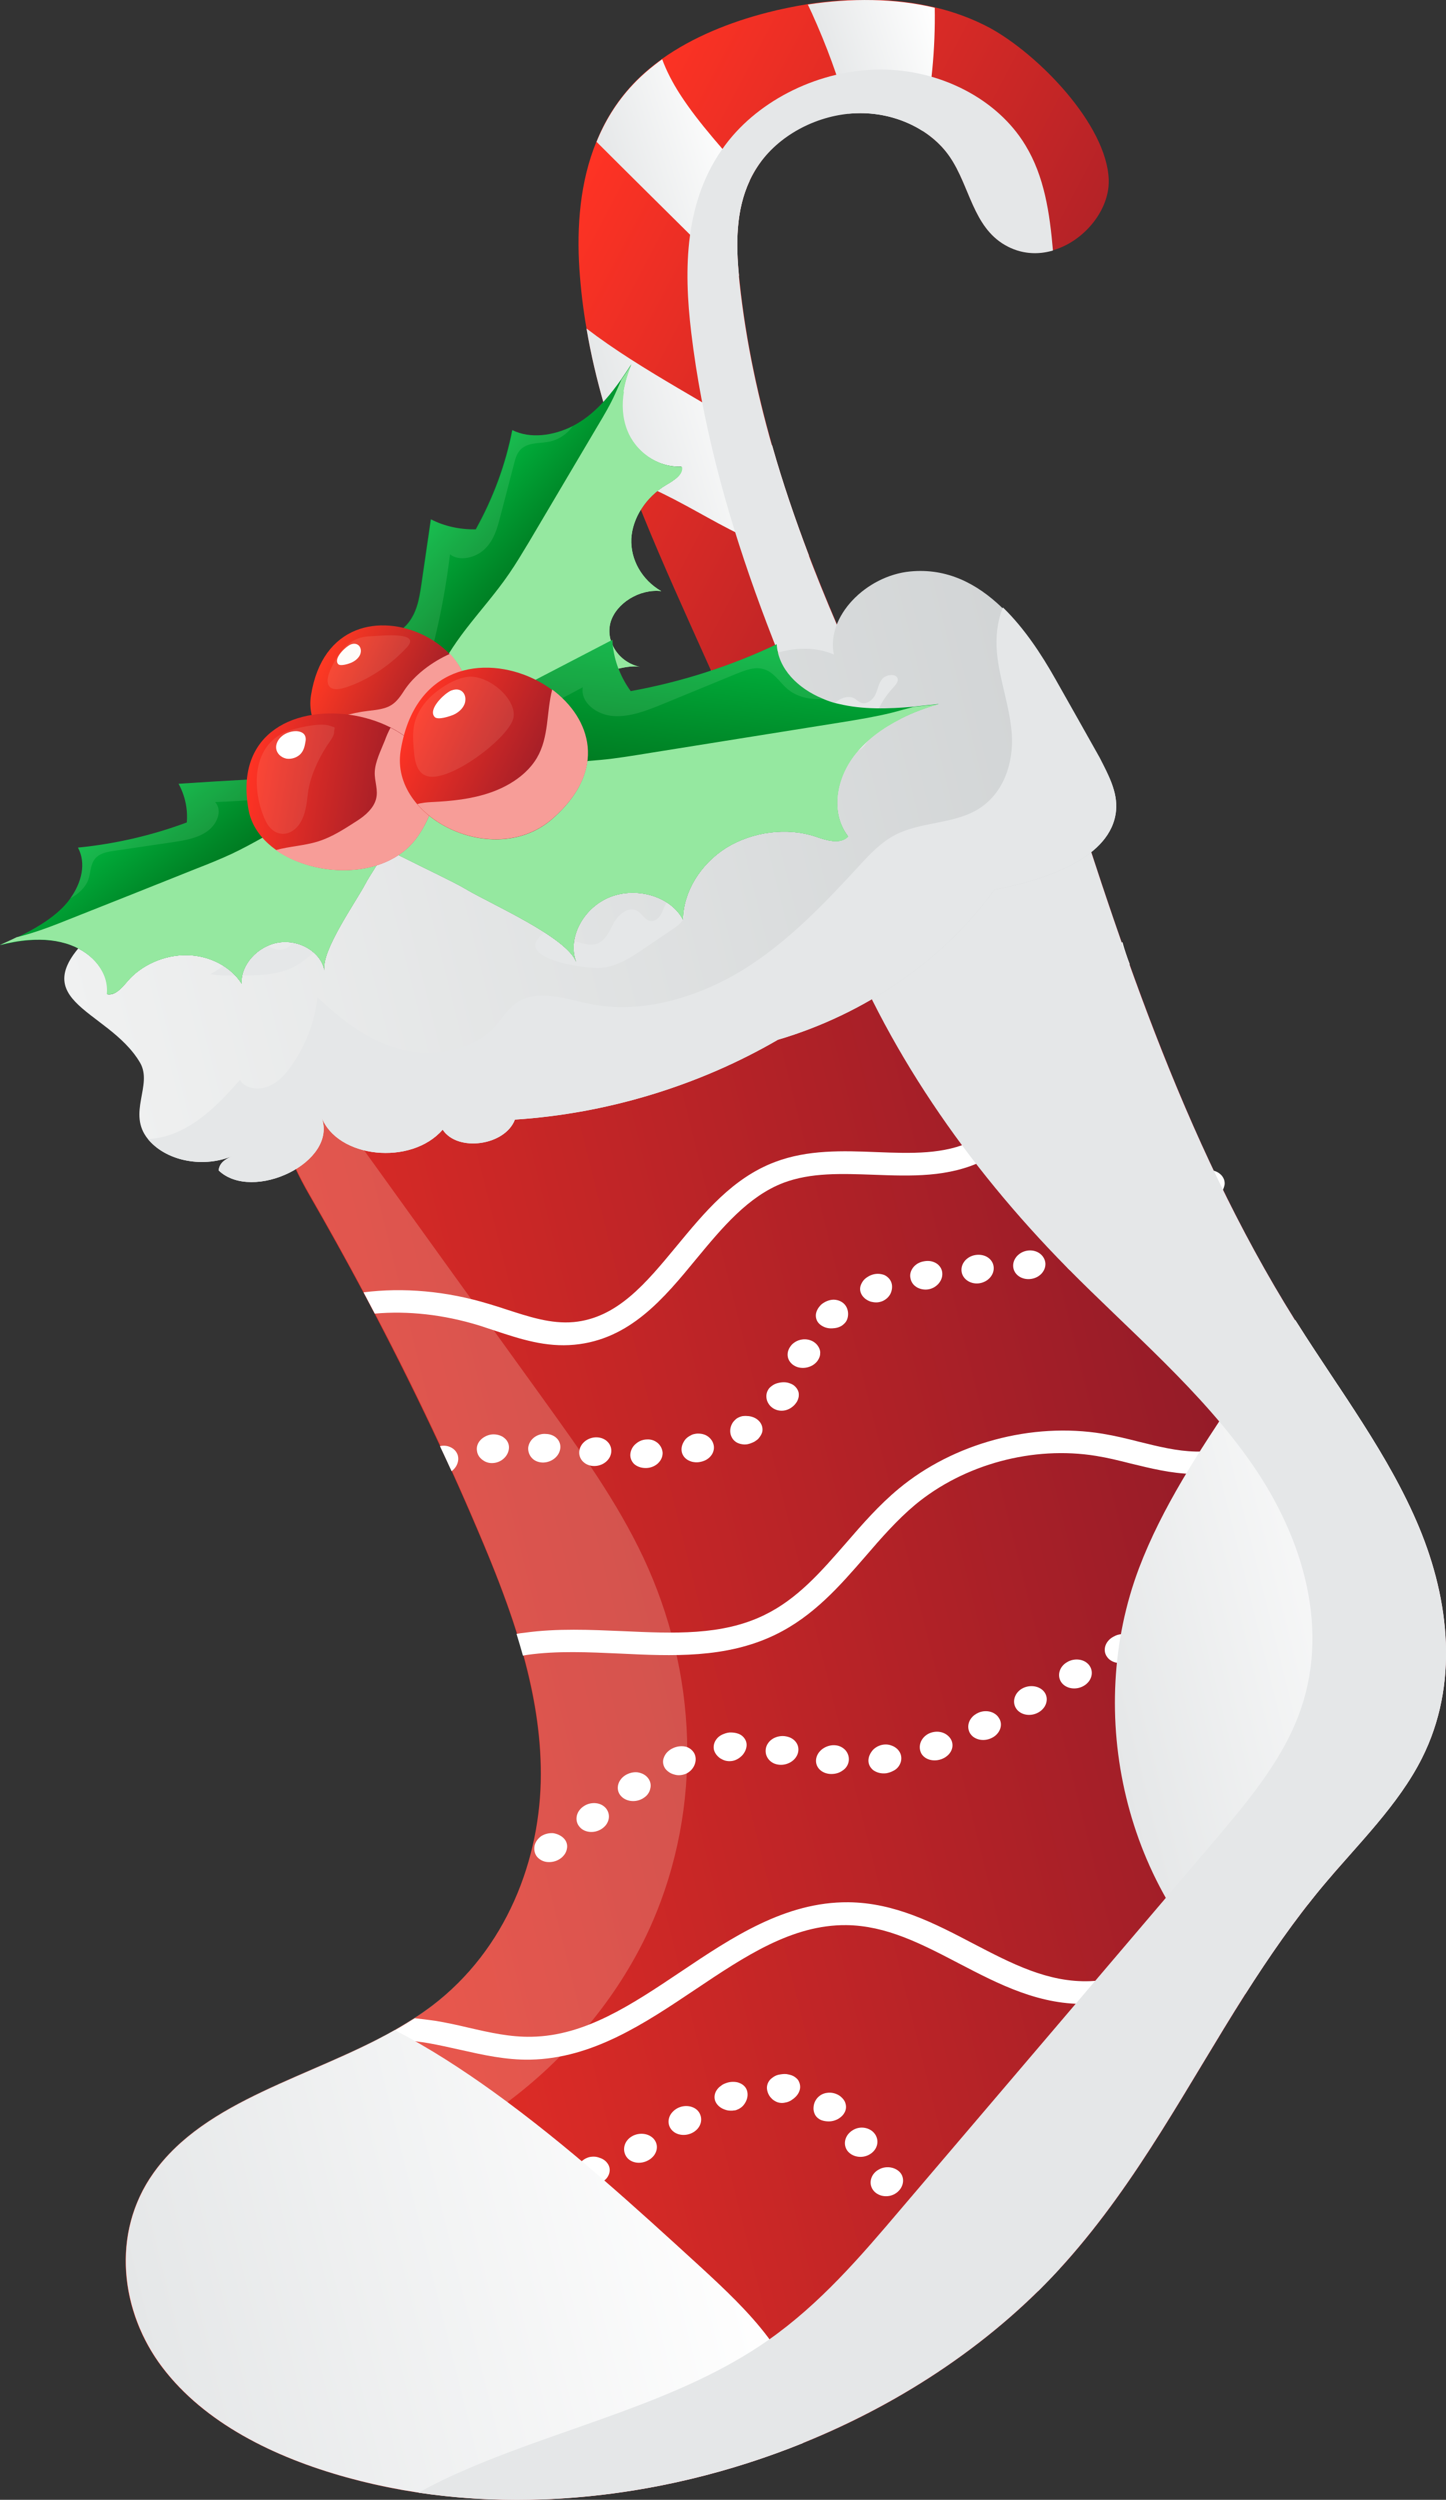 <?xml version="1.0" encoding="utf-8"?>
<!-- Generator: Adobe Illustrator 22.0.1, SVG Export Plug-In . SVG Version: 6.00 Build 0)  -->
<svg version="1.1" id="Layer_1" xmlns="http://www.w3.org/2000/svg" xmlns:xlink="http://www.w3.org/1999/xlink" x="0px" y="0px"
	 viewBox="0 0 632.4 1092.7" style="enable-background:new 0 0 632.4 1092.7;" xml:space="preserve">
<rect x="0" y="0" width="632.4" height="1092.7" fill="#333333" stroke="none"/>
<style type="text/css">
	.st0{fill:url(#SVGID_1_);}
	.st1{fill:url(#SVGID_2_);}
	.st2{fill:url(#SVGID_3_);}
	.st3{fill:url(#SVGID_4_);}
	.st4{fill:url(#SVGID_5_);}
	.st5{fill:#E5E7E8;}
	.st6{fill:url(#SVGID_6_);}
	.st7{opacity:0.24;fill:#FFE4CC;}
	.st8{fill:#FFFFFF;}
	.st9{fill:url(#SVGID_7_);}
	.st10{fill:url(#SVGID_8_);}
	.st11{fill:url(#SVGID_9_);}
	.st12{fill:url(#SVGID_10_);}
	.st13{fill:#95E8A0;}
	.st14{opacity:0.11;fill:#DFFFE2;}
	.st15{fill:url(#SVGID_11_);}
	.st16{fill:url(#SVGID_12_);}
	.st17{fill:url(#SVGID_13_);}
	.st18{fill:#F79D98;}
	.st19{fill:url(#SVGID_14_);}
	.st20{fill:url(#SVGID_15_);}
	.st21{opacity:0.11;fill:#FFE4CC;}
</style>
<g>
	<g>
		
			<linearGradient id="SVGID_1_" gradientUnits="userSpaceOnUse" x1="798.805" y1="710.836" x2="1039.61" y2="951.641" gradientTransform="matrix(0.955 -0.297 0.297 0.955 -751.737 -306.613)">
			<stop  offset="0" style="stop-color:#FF3324"/>
			<stop  offset="1" style="stop-color:#861829"/>
		</linearGradient>
		<path class="st0" d="M484.9,78.5c0,1.1,0,2.1-0.1,3.1c-1.2,12.2-11.7,24.2-24.3,27.8c-6.7,2-14.1,1.6-21-2.4
			c-14-8.1-15.4-25.8-24.1-38.5c-3-4.4-7.1-8.2-11.8-11.3c-8.3-5.3-18.6-8.2-29.1-7.8c-1.2,0-2.3,0.1-3.5,0.2
			c-15.4,1.5-30.3,9.8-38.7,21.7c-1.7,2.4-3.2,5-4.4,7.6c-6.1,13-6.1,27.7-4.7,41.7c0.1,0.9,0.2,1.8,0.3,2.6
			c2.6,24.4,7.6,48.2,14.2,71.5c4.6,16.3,10.1,32.3,16.2,48.2c11.6,30.4,25.4,60.2,39.9,89.7c8.5,17.3,17.2,34.5,25.8,51.6
			c5.5,11,11,22,16.4,33c5.9,12.1,11.3,27.1,1.9,38.2c-9.1,10.7-28.1,10.9-39.9,3.7c-6.9-4.2-12-10.1-16.2-16.6
			c-2.9-4.6-5.4-9.4-7.8-14.2c-11.5-23.1-22.5-46.3-33.3-69.7c-10.1-21.8-20-43.7-29.8-65.6c-3-6.6-5.9-13.2-8.9-19.8
			c-9.4-21-18.8-42.1-26.9-63.7c-8.1-21.6-14.8-43.5-18.6-66c-1.5-8.5-2.5-17.1-3.1-25.8c-1.2-18.5,0.2-38.2,7.5-55.9
			c3.6-8.9,8.7-17.3,15.7-24.8c3.9-4.2,8.3-7.9,13-11.3c13.4-9.5,29.6-16,45.9-20.2c5.8-1.5,11.8-2.7,17.8-3.7
			c18.8-2.9,38-2.8,55.5,1.4c8.5,2,16.6,5,24.1,9C454.3,23.9,484,54.5,484.9,78.5z"/>
		
			<linearGradient id="SVGID_2_" gradientUnits="userSpaceOnUse" x1="826.035" y1="791.606" x2="892.09" y2="791.606" gradientTransform="matrix(0.955 -0.297 0.297 0.955 -751.737 -306.613)">
			<stop  offset="0" style="stop-color:#E5E7E8"/>
			<stop  offset="1" style="stop-color:#FFFFFF"/>
		</linearGradient>
		<path class="st1" d="M353.8,242.9c-27.6-2.2-51.4-24.1-78.7-33.3c-8.1-21.6-14.8-43.5-18.6-66c24.7,18.9,54.7,33.4,81.2,51.1
			C342.3,211,347.8,227,353.8,242.9z"/>
		
			<linearGradient id="SVGID_3_" gradientUnits="userSpaceOnUse" x1="857.149" y1="677.334" x2="916.144" y2="677.334" gradientTransform="matrix(0.955 -0.297 0.297 0.955 -751.737 -306.613)">
			<stop  offset="0" style="stop-color:#E5E7E8"/>
			<stop  offset="1" style="stop-color:#FFFFFF"/>
		</linearGradient>
		<path class="st2" d="M327.9,78.9c-6.1,13-6.1,27.7-4.7,41.7c-7.6-4.8-14.5-11.2-20.7-17.3c-13.9-13.8-27.8-27.5-41.6-41.3
			c3.6-8.9,8.7-17.3,15.7-24.8c3.9-4.2,8.3-7.9,13-11.3c1.9,5.2,4.6,10.3,7.6,15C305.8,54.3,317.3,66.4,327.9,78.9z"/>
		
			<linearGradient id="SVGID_4_" gradientUnits="userSpaceOnUse" x1="836.136" y1="948.294" x2="912.806" y2="948.294" gradientTransform="matrix(0.955 -0.297 0.297 0.955 -751.737 -306.613)">
			<stop  offset="0" style="stop-color:#E5E7E8"/>
			<stop  offset="1" style="stop-color:#FFFFFF"/>
		</linearGradient>
		<path class="st3" d="M419.6,384.2c-27.5-5.6-54-14.3-78.9-25.6c-10.1-21.8-20-43.7-29.8-65.6c19.3,14,41.1,25.4,64.6,33.5
			c6,2.1,12.2,4,18.3,6C402.2,349.9,410.9,367.1,419.6,384.2z"/>
		
			<linearGradient id="SVGID_5_" gradientUnits="userSpaceOnUse" x1="963.243" y1="657.188" x2="1015.858" y2="657.188" gradientTransform="matrix(0.955 -0.297 0.297 0.955 -751.737 -306.613)">
			<stop  offset="0" style="stop-color:#E5E7E8"/>
			<stop  offset="1" style="stop-color:#FFFFFF"/>
		</linearGradient>
		<path class="st4" d="M408.8,3.4c0.3,17.9-1.4,36-5.2,53.9c-8.3-5.3-18.6-8.2-29.1-7.8c-1.2,0-2.3,0.1-3.5,0.2
			c-4.1-15.1-9.5-29.8-16-44.1c-0.6-1.2-1.1-2.4-1.7-3.6C372.1-0.9,391.3-0.8,408.8,3.4z"/>
		<path class="st5" d="M460.5,109.5c-6.7,2-14.1,1.6-21-2.4c-14-8.1-15.4-25.8-24.1-38.5c-8.3-12.2-24.4-19.7-40.9-19.1
			c-16.6,0.6-33.1,9.1-42.2,21.9c-11,15.4-10.7,34.4-8.9,51.9c11.2,104.9,66,199.1,112.5,294.1c5.9,12.1,11.3,27.1,1.9,38.2
			c-9.1,10.7-28.1,10.9-39.9,3.7c-6.9-4.2-12-10.1-16.2-16.6c4.3-4.3,7.5-9.1,8.7-14.6c4.8-21.1-4.6-41.6-13.7-60.8
			c-33.8-71-65.1-144.2-74.4-222c-3.3-27.6-3.1-57.8,14.8-81.8c14.9-20.1,41.7-33.1,68-33.1c26.3,0,51.2,13,63.3,33
			C456.8,77.1,459.1,93.3,460.5,109.5z"/>
	</g>
	<g>
		
			<linearGradient id="SVGID_6_" gradientUnits="userSpaceOnUse" x1="4.594" y1="711.842" x2="635.008" y2="711.842" gradientTransform="matrix(0.97 -0.241 0.241 0.97 -171.589 105.603)">
			<stop  offset="0" style="stop-color:#FF3324"/>
			<stop  offset="1" style="stop-color:#861829"/>
		</linearGradient>
		<path class="st6" d="M621.9,768.5c-9.4,18.7-24.9,34.5-39.1,51c-1.4,1.6-2.8,3.2-4.1,4.8c-2.3,2.7-4.5,5.5-6.7,8.3
			c-9.9,12.6-18.8,25.7-27.3,39.1c-25.2,39.7-46.7,81.4-78.6,117.2c-0.8,0.9-1.7,1.9-2.6,2.8c-3,3.3-6.1,6.5-9.3,9.7
			c-28.7,28.2-64.2,50.9-103,66.5c-53.3,21.6-112.5,30-168,21.7c-10.7-1.6-21.3-3.8-31.7-6.7c-31.8-8.8-62.1-23.8-80.5-48
			c-0.5-0.6-1-1.3-1.4-1.9c0,0,0,0,0,0c-14.7-20.5-19.4-47.8-9.2-71.3c1.5-3.5,3.3-6.9,5.5-10.1c0.3-0.5,0.7-1,1-1.5
			c21.3-30.2,63.2-40.7,98.5-58.8c2.4-1.2,4.8-2.5,7.2-3.9c3-1.7,5.9-3.5,8.8-5.3c2.5-1.6,4.9-3.3,7.3-5.1
			c32.9-24.9,47.8-64.5,47.8-101.5c0-17.7-3-34.9-7.6-51.8c-0.9-3.2-1.8-6.3-2.8-9.5c-4.8-15.3-10.8-30.3-17.1-45
			c-3.7-8.7-7.5-17.4-11.4-26c-1.7-3.7-3.4-7.4-5.1-11c-9.1-19.5-18.6-38.7-28.6-57.8c-1.6-3.1-3.3-6.2-4.9-9.3
			c-7.7-14.4-15.7-28.8-23.9-43c-33.7-58.6,11.1-54.7,67.5-62.4c24.9-3.4,49.6-9.1,73.5-16.9l0,0c25.3-8.2,49.8-18.8,73-31.5
			c3.2-1.8,9.2-5.2,16.8-9.9c34-20.7,100-64.4,94.6-81.6c9.7,30.8,19.5,61.7,30.2,92.3c1.1,3.2,2.2,6.4,3.4,9.5
			c11,30.6,23,60.9,36.9,90.3l0,0c1.3,2.8,2.6,5.5,4,8.2c9.5,19.5,19.9,38.5,31.5,57c0.4,0.6,0.7,1.1,1.1,1.7
			c5.6,8.9,11.5,17.8,17.4,26.6c1.9,2.8,3.7,5.7,5.6,8.5c11.4,17.4,22.2,35,30.1,53.9C633.9,699.5,638.1,736.3,621.9,768.5z"/>
		<path class="st7" d="M276.1,442.6c-0.8,6.9-2.6,13.8-6.8,19.8c-21.9,31.7-80,13.2-113.6,35.5c27.2,37.8,54.4,75.6,81.7,113.4
			c16.1,22.4,32.4,44.9,44,69.6c23.3,49.6,26.5,108.4,3.3,160.7c-23.3,52.3-74.3,96.9-135.2,111.8c-24.9,6.1-54.3,9.2-69.2,28.4
			c-6.3,8.2-8.8,18.1-10.4,27.8c-1.1,6.4-0.7,14.7-0.3,23.2c-17.2-24-20.7-57.4-2.6-82.9c22.8-32.3,69.1-42,105.7-62.7
			c5.6-3.2,11-6.6,16.1-10.4c32.9-24.9,47.8-64.5,47.8-101.5c0-37.1-13.1-72.4-27.5-106.3c-21.4-50.5-46.4-99.4-73.9-147.2
			c-33.7-58.6,11.1-54.7,67.5-62.4C227.5,456.1,252.1,450.4,276.1,442.6z"/>
		<path class="st8" d="M494.1,421.5c-0.1,0-0.1,0.1-0.2,0.1c-13.7,8.9-20.4,23.8-27.5,39.5c-8.1,17.9-16.4,36.4-36.1,46.1
			c-15.3,7.6-32.1,6.9-48.3,6.3c-14.1-0.5-27.3-1-39.3,3.5c-15.5,5.9-27,19.8-38.1,33.2c-14.3,17.4-29.1,35.3-53.4,37.6
			c-12.5,1.2-23.7-2.5-34.6-6.1c-2.3-0.8-4.7-1.5-7-2.3c-15.6-4.8-31.3-6.5-45.7-5.2c-1.6-3.1-3.3-6.2-4.9-9.3
			c17.3-2.2,36.2-0.6,54.9,5.1c2.4,0.7,4.9,1.5,7.3,2.3c10.2,3.3,19.8,6.5,29.7,5.6c19.1-1.8,31.6-17,45-33.2
			c12.1-14.6,24.5-29.8,43.1-36.8c14.3-5.4,29.6-4.9,44.3-4.3c15.3,0.6,29.8,1.1,42.2-5c15.9-7.9,23.1-23.8,30.8-40.7
			c7.4-16.4,15.1-33.4,31.6-44.2c1-0.7,2-1.3,3-1.9C491.8,415.1,492.9,418.3,494.1,421.5z"/>
		<g>
			<g>
				<path class="st8" d="M200.2,636.1c0.5,1.7,0.1,3.4-0.7,4.8c-0.5,0.8-1.2,1.6-2,2.2c-1.7-3.7-3.4-7.4-5.1-11
					c1.6-0.3,3.1-0.2,4.4,0.4C198.5,633.2,199.7,634.5,200.2,636.1z"/>
			</g>
			<g>
				<path class="st8" d="M222.6,632.8c-0.1,3.5-3.2,6.4-6.7,6.7c-1.8,0.2-3.5-0.3-4.8-1.3c-1.3-0.9-2.3-2.3-2.5-4
					c-0.3-1.7,0.3-3.4,1.5-4.7c1.2-1.3,3.1-2.3,5.1-2.5C219.4,626.7,222.7,629.4,222.6,632.8z"/>
			</g>
			<g>
				<path class="st8" d="M245,633.4c-0.6,3.5-4.1,6-7.8,5.9c-1.9-0.1-3.5-0.8-4.6-2c-1.1-1.2-1.7-2.8-1.6-4.5
					c0.2-1.7,1.1-3.3,2.5-4.4c1.4-1.1,3.3-1.8,5.3-1.6C242.8,626.9,245.6,629.9,245,633.4z"/>
			</g>
			<g>
				<path class="st8" d="M267.3,635c-0.5,3.5-4.1,6.1-8,5.8c-3.9-0.3-6.5-3.4-5.9-6.8c0.6-3.5,4.2-6,8-5.7
					C265.2,628.6,267.8,631.6,267.3,635z"/>
			</g>
			<g>
				<path class="st8" d="M289.8,635.1c0,1.7-0.7,3.3-2.1,4.6c-1.3,1.2-3.2,2-5.3,2c-2.1,0-3.9-0.7-5.1-1.8c-1.2-1.2-1.8-2.8-1.6-4.5
					c0.2-1.7,1.1-3.3,2.5-4.4c1.3-1.1,3-1.8,4.9-1.8c1.8-0.1,3.5,0.6,4.7,1.7C288.9,631.9,289.7,633.4,289.8,635.1z"/>
			</g>
			<g>
				<path class="st8" d="M312,631.2c0.5,1.6,0.2,3.3-0.8,4.8c-0.5,0.7-1.2,1.4-2,1.9c-0.8,0.5-1.8,0.9-2.8,1.1
					c-0.5,0.1-1,0.2-1.5,0.2c-0.5,0-1,0-1.5-0.1c-1-0.1-1.8-0.5-2.6-0.9c-1.5-0.9-2.5-2.3-2.7-4c-0.2-1.7,0.4-3.3,1.4-4.7
					c0.5-0.7,1.1-1.2,1.9-1.7c0.4-0.2,0.7-0.4,1.1-0.6c0.4-0.2,0.8-0.3,1.3-0.4c0.9-0.2,1.7-0.2,2.6-0.1c0.8,0.1,1.6,0.3,2.4,0.7
					C310.3,628.2,311.5,629.5,312,631.2z"/>
			</g>
			<g>
				<path class="st8" d="M332,621.2c1.2,1.3,1.7,3,1.4,4.6c-0.2,0.8-0.6,1.6-1.2,2.4c-0.3,0.4-0.6,0.8-1,1.1
					c-0.4,0.3-0.8,0.6-1.3,0.9c-1,0.5-2,0.9-3,1.1c-1,0.2-2,0.1-2.9-0.1c-1.8-0.4-3.2-1.4-4-3c-0.8-1.5-0.8-3.3-0.3-4.8
					c0.3-0.8,0.6-1.4,1.1-2c0.5-0.6,1.1-1.2,1.8-1.6c0.4-0.2,0.8-0.4,1.1-0.5c0.4-0.1,0.8-0.3,1.2-0.3c0.8-0.1,1.6-0.1,2.5,0
					C329.1,619.2,330.8,619.9,332,621.2z"/>
			</g>
			<g>
				<path class="st8" d="M345.5,604.7c1.8,0.6,3,1.9,3.6,3.4c0.3,0.8,0.3,1.6,0.2,2.5c-0.2,0.9-0.5,1.8-1.1,2.6
					c-1.2,1.7-3,2.9-4.9,3.3c-1.9,0.4-3.8,0-5.3-1c-1.5-1-2.4-2.5-2.7-3.9c-0.3-1.5-0.1-2.9,0.7-4.2c0.4-0.7,1-1.2,1.7-1.7
					c0.7-0.5,1.5-0.9,2.3-1.1C341.8,604.1,343.8,604,345.5,604.7z"/>
			</g>
			<g>
				<path class="st8" d="M354.8,586c1.7,0.7,2.9,2,3.5,3.4c0.3,0.7,0.5,1.5,0.4,2.2c0,0.8-0.2,1.5-0.6,2.3c-1.5,3.1-5.6,4.8-9.3,3.7
					c-3.6-1.2-5.4-4.7-3.7-8.1c0.4-0.8,1-1.6,1.7-2.2c0.7-0.6,1.6-1.1,2.4-1.4C351.2,585.2,353.1,585.3,354.8,586z"/>
			</g>
			<g>
				<path class="st8" d="M369.5,570.3c1.1,1.3,1.5,3,1.4,4.5c-0.1,1.6-0.7,3-1.9,4c-1.1,1.1-2.8,1.7-4.5,1.8
					c-1.7,0.2-3.5-0.1-5.1-1.1c-1.6-1-2.5-2.4-2.6-4.2c-0.1-1.7,0.8-3.5,2.3-5c1.6-1.4,3.7-2.2,5.6-2.2
					C366.7,568.2,368.4,569,369.5,570.3z"/>
			</g>
			<g>
				<path class="st8" d="M389.9,560.8c0.5,1.6,0.2,3.4-0.5,4.8c-0.4,0.7-0.9,1.4-1.5,1.9c-0.6,0.5-1.3,1-2.1,1.3
					c-0.8,0.3-1.7,0.5-2.5,0.5c-0.8,0-1.6-0.1-2.4-0.3c-1.6-0.5-3.1-1.5-4-3c-0.9-1.5-1-3.2-0.2-4.8c0.4-0.8,0.9-1.6,1.6-2.2
					c0.7-0.6,1.6-1.2,2.6-1.6c1-0.4,2-0.6,3-0.6c1,0,1.9,0.2,2.8,0.5C388.2,558,389.4,559.2,389.9,560.8z"/>
			</g>
			<g>
				<path class="st8" d="M412.1,556.4c0.3,3.4-2.5,6.6-6.1,7.2c-1.8,0.3-3.6-0.1-5-0.9c-1.4-0.8-2.5-2.2-2.8-3.9
					c-0.4-1.7,0.1-3.4,1.2-4.8c1.1-1.4,2.8-2.4,4.9-2.7C408.3,550.6,411.8,552.9,412.1,556.4z"/>
			</g>
			<g>
				<path class="st8" d="M434.6,554.2c0.1,3.5-3,6.5-6.8,6.8c-3.8,0.3-7.1-2.2-7.3-5.6c-0.2-3.5,2.8-6.6,6.8-6.9
					C431.3,548.2,434.5,550.7,434.6,554.2z"/>
			</g>
			<g>
				<path class="st8" d="M457.2,552.2c0.2,3.5-2.8,6.6-6.8,6.9c-3.9,0.3-7.2-2.2-7.3-5.7c-0.1-3.5,3-6.5,6.8-6.8
					C453.7,546.3,456.9,548.8,457.2,552.2z"/>
			</g>
			<g>
				<path class="st8" d="M479.6,548.8c0.4,1.7-0.1,3.4-1.2,4.8c-1.1,1.4-2.8,2.4-4.8,2.8c-2,0.3-3.9-0.1-5.4-1
					c-1.4-0.9-2.4-2.4-2.6-4.1c-0.2-1.7,0.5-3.4,1.6-4.7c1.1-1.3,2.7-2.3,4.5-2.6c1.8-0.3,3.6,0,5,0.9
					C478.1,545.8,479.2,547.1,479.6,548.8z"/>
			</g>
			<g>
				<path class="st8" d="M501,541.8c0.8,1.5,0.9,3.2,0.1,4.8c-0.7,1.6-2.3,2.9-4.3,3.7c-2,0.8-4.1,0.6-5.7,0
					c-1.6-0.6-2.9-1.9-3.4-3.6c-0.5-1.7-0.2-3.3,0.6-4.8c0.8-1.5,2.1-2.6,3.8-3.2c1.6-0.7,3.4-0.6,5-0.1
					C498.7,539.2,500.2,540.3,501,541.8z"/>
			</g>
			<g>
				<path class="st8" d="M519.2,529.2c1.4,1.1,2.2,2.6,2.1,4.3c0,0.8-0.3,1.7-0.7,2.6c-0.5,0.8-1.1,1.6-2,2.2
					c-0.8,0.7-1.8,1.2-2.7,1.5c-1,0.3-2,0.4-2.9,0.3c-1.9-0.1-3.5-0.9-4.6-2.3c-1.1-1.4-1.4-3.1-1.2-4.6c0.1-0.8,0.4-1.5,0.8-2.1
					c0.4-0.7,0.8-1.3,1.5-1.8c0.7-0.5,1.4-0.9,2.2-1.1c0.8-0.3,1.6-0.4,2.5-0.4C516,527.6,517.8,528.1,519.2,529.2z"/>
			</g>
			<g>
				<path class="st8" d="M532.1,512.2c1.7,0.8,2.8,2.1,3.3,3.6c0.2,0.8,0.3,1.6,0.1,2.4c-0.2,0.8-0.5,1.7-1,2.5
					c-1.1,1.6-2.8,2.7-4.6,3.1c-1.8,0.4-3.7,0.2-5.3-0.7c-1.6-0.9-2.5-2.3-2.9-3.9c-0.4-1.5-0.1-3.1,0.9-4.5
					c0.5-0.7,1.1-1.3,1.8-1.8c0.7-0.5,1.5-0.9,2.4-1.1C528.5,511.3,530.4,511.4,532.1,512.2z"/>
			</g>
		</g>
		<path class="st8" d="M590.5,613.8c-20.1,17.1-41.7,31.1-68.7,30.5c-9.7-0.2-18.7-2.5-27.4-4.6c-5.1-1.3-10-2.5-15-3.3
			c-27.5-4.5-57.7,3.6-79.1,21.3c-7.9,6.6-15,14.7-21.7,22.5c-11.2,12.9-22.8,26.3-39.6,34.4c-21.5,10.4-45.1,9.3-67.9,8.2
			c-13.5-0.6-27.5-1.3-40.7,0.6c-0.6,0.1-1.1,0.2-1.7,0.3c-0.9-3.2-1.8-6.3-2.8-9.5c1.1-0.2,2.3-0.4,3.5-0.5c14.3-2,28.9-1.3,43-0.7
			c22.2,1,43.3,2,61.8-7c14.5-7,24.8-18.9,35.8-31.5c7.1-8.2,14.4-16.6,23.1-23.8c24-19.9,58.2-29.1,89.1-24
			c5.5,0.9,10.8,2.2,15.9,3.5c8.5,2.1,16.5,4.1,24.8,4.3c23.6,0.5,42.9-12.5,62.1-29.1C586.8,608.2,588.7,611,590.5,613.8z"/>
		<g>
			<g>
				<path class="st8" d="M246.7,803.7c1.2,1.3,1.6,3,1.2,4.6c-0.3,1.6-1.4,3.2-3.1,4.3c-1.7,1.1-3.7,1.5-5.6,1.3
					c-1.8-0.2-3.4-1.1-4.5-2.5c-1-1.4-1.2-3.1-0.9-4.7c0.4-1.6,1.4-3,2.9-4.1c1.6-1,3.4-1.4,5.2-1.3
					C243.8,801.6,245.5,802.4,246.7,803.7z"/>
			</g>
			<g>
				<path class="st8" d="M264.8,790.2c2.4,2.6,1.9,6.6-1.2,8.9c-3.1,2.4-7.7,2.2-10-0.4c-2.4-2.6-1.8-6.6,1.3-8.9
					C257.9,787.5,262.4,787.6,264.8,790.2z"/>
			</g>
			<g>
				<path class="st8" d="M283.4,777.2c1.1,1.4,1.4,3.1,1,4.6c-0.3,1.6-1.3,3.1-2.9,4.1c-3.1,2.1-7.5,1.8-9.9-0.8
					c-2.4-2.6-1.7-6.7,1.7-9c1.7-1.1,3.7-1.6,5.5-1.4C280.7,775,282.3,775.8,283.4,777.2z"/>
			</g>
			<g>
				<path class="st8" d="M303.9,767c0.6,1.6,0.4,3.3-0.3,4.8c-0.7,1.5-1.9,2.7-3.5,3.5c-1.7,0.7-3.5,0.9-5.1,0.4
					c-1.7-0.4-3.2-1.4-4.2-2.8c-0.9-1.5-1.1-3.2-0.4-4.8c0.6-1.6,2-3.1,4-4c2-0.9,4.1-1,5.9-0.5C301.9,764.2,303.3,765.4,303.9,767z
					"/>
			</g>
			<g>
				<path class="st8" d="M326.5,763.3c-0.2,1.7-1.1,3.3-2.3,4.4c-1.2,1.1-2.8,2-4.5,2.1c-0.9,0.1-1.7,0-2.5-0.2
					c-0.8-0.2-1.5-0.6-2.2-1c-1.3-0.9-2.4-2.2-2.8-3.9c-0.3-1.7,0.2-3.4,1.4-4.8c0.6-0.7,1.4-1.3,2.3-1.7c0.9-0.4,2-0.8,3.1-0.9
					c2.2-0.1,4.3,0.4,5.6,1.5C326,760,326.7,761.6,326.5,763.3z"/>
			</g>
			<g>
				<path class="st8" d="M348.9,766.5c-1.1,3.4-5.1,5.5-8.8,4.8c-1.8-0.3-3.3-1.3-4.2-2.6c-0.9-1.3-1.3-2.9-0.9-4.7
					c0.4-1.7,1.6-3.2,3.2-4.1c1.6-0.9,3.7-1.3,5.6-0.9C347.8,759.7,350,763.1,348.9,766.5z"/>
			</g>
			<g>
				<path class="st8" d="M371.2,769.7c-0.2,1.7-1.2,3.3-2.8,4.3c-1.5,1.1-3.6,1.6-5.7,1.4c-4.3-0.5-6.6-3.9-5.6-7.3
					c1-3.4,4.8-5.6,8.4-5.2c1.8,0.2,3.2,1,4.3,2.2C370.9,766.4,371.4,768,371.2,769.7z"/>
			</g>
			<g>
				<path class="st8" d="M394.1,767.6c0.3,1.7-0.2,3.4-1.3,4.8c-0.6,0.7-1.3,1.3-2.2,1.7c-0.9,0.5-1.9,0.8-2.9,1
					c-2.1,0.3-4.1-0.2-5.6-1.2c-1.4-1-2.3-2.6-2.3-4.3c0-1.7,0.8-3.3,1.9-4.6c1.2-1.3,2.8-2.1,4.6-2.4c0.9-0.1,1.8-0.1,2.6,0.1
					c0.8,0.2,1.6,0.5,2.3,0.9C392.7,764.5,393.8,765.9,394.1,767.6z"/>
			</g>
			<g>
				<path class="st8" d="M416.1,760.7c0.7,1.6,0.6,3.3-0.2,4.8c-0.8,1.5-2.3,2.8-4.3,3.5c-4,1.4-8.2-0.3-9.1-3.6
					c-1-3.3,1.1-6.8,4.6-8c1.8-0.6,3.6-0.6,5.3,0C414,758,415.4,759.2,416.1,760.7z"/>
			</g>
			<g>
				<path class="st8" d="M436.9,751c1.9,2.9,0.5,6.9-3.2,8.7c-3.7,1.8-8,0.7-9.6-2.3c-1.6-3.1-0.1-6.8,3.3-8.5
					C430.8,747.1,435.1,748,436.9,751z"/>
			</g>
			<g>
				<path class="st8" d="M456.8,739.7c2,2.8,0.9,6.8-2.6,8.8c-3.5,2-7.9,1.2-9.8-1.7c-1.9-2.9-0.7-6.8,2.6-8.7
					C450.4,736.2,454.8,736.9,456.8,739.7z"/>
			</g>
			<g>
				<path class="st8" d="M476.5,728.1c2,2.9,0.9,6.8-2.5,8.8c-3.4,2-7.8,1.3-9.8-1.5c-2-2.8-1-6.8,2.4-8.8
					C470,724.5,474.5,725.2,476.5,728.1z"/>
			</g>
			<g>
				<path class="st8" d="M496.8,717.5c1.6,3.1,0.1,6.8-3.3,8.6c-3.4,1.7-7.7,0.8-9.5-2.1c-1.9-2.9-0.5-6.9,3.2-8.7
					C490.8,713.3,495.2,714.4,496.8,717.5z"/>
			</g>
			<g>
				<path class="st8" d="M518.2,709c0.6,1.6,0.3,3.3-0.5,4.8c-0.8,1.5-2.2,2.7-3.9,3.3c-1.8,0.7-3.7,0.7-5.3,0.1
					c-1.6-0.5-3-1.7-3.8-3.2c-0.7-1.6-0.7-3.3,0.1-4.8c0.8-1.5,2.2-2.9,4.2-3.6c2-0.7,4-0.7,5.7-0.1
					C516.3,706.1,517.6,707.3,518.2,709z"/>
			</g>
			<g>
				<path class="st8" d="M540.7,703.7c0.2,1.7-0.5,3.4-1.6,4.7c-1.1,1.3-2.6,2.3-4.4,2.6c-3.6,0.7-7.3-1.2-8.2-4.5
					c-0.9-3.3,1.7-6.9,5.9-7.7c2.1-0.4,4.1,0,5.6,0.8C539.6,700.6,540.5,702,540.7,703.7z"/>
			</g>
			<g>
				<path class="st8" d="M563.5,703.6c-0.4,1.7-1.6,3.1-3,4.2c-0.7,0.5-1.5,0.9-2.3,1.1c-0.8,0.3-1.7,0.4-2.6,0.3
					c-1.8,0-3.3-0.8-4.5-1.9c-1.2-1.1-1.9-2.7-1.9-4.4c0-1.7,0.9-3.3,2.3-4.5c1.4-1.2,3.5-1.8,5.6-1.8c1.1,0.1,2.1,0.3,3,0.7
					c0.9,0.4,1.6,1,2.2,1.6C563.5,700.2,564,701.9,563.5,703.6z"/>
			</g>
			<g>
				<path class="st8" d="M584.5,710.5c-1.1,1.5-2.7,2.5-4.4,3c-0.8,0.2-1.7,0.4-2.6,0.4c-0.8,0-1.6-0.2-2.4-0.5
					c-0.8-0.3-1.4-0.8-2-1.3c-0.6-0.5-1-1.2-1.3-1.9c-0.6-1.5-0.7-3.1,0-4.8c0.7-1.6,2.1-3,3.9-3.6c0.9-0.3,1.9-0.5,2.9-0.5
					c1,0,2,0.2,3,0.6c1,0.4,1.8,1,2.4,1.6c0.6,0.7,1.1,1.4,1.4,2.2C585.9,707.3,585.5,709,584.5,710.5z"/>
			</g>
			<g>
				<path class="st8" d="M604.3,719.2c-0.5,1.7-1.7,3.2-3.6,3.9c-1.8,0.8-4.3,0.8-6.4,0c-2.1-0.8-3.4-2.3-3.9-3.9
					c-0.5-1.6-0.1-3.3,1-4.8c1.1-1.5,2.8-2.5,4.5-2.9c1.7-0.5,3.5-0.4,4.9,0.1c1.4,0.6,2.3,1.6,3,2.9
					C604.5,715.9,604.8,717.5,604.3,719.2z"/>
			</g>
			<g>
				<path class="st8" d="M627,716.7c0.5,1.6,0.2,3.4-0.8,4.8c-1,1.5-2.8,2.6-5,3.1c-1.1,0.2-2.2,0.2-3.2,0.1c-1-0.2-1.9-0.5-2.7-1
					c-1.5-1-2.4-2.5-2.4-4.2c0-1.7,0.7-3.4,1.8-4.6c0.5-0.6,1.2-1.2,1.9-1.6c0.7-0.4,1.5-0.8,2.3-0.9c1.7-0.4,3.4-0.1,4.9,0.7
					C625.3,713.8,626.5,715.1,627,716.7z"/>
			</g>
		</g>
		<path class="st8" d="M582.7,819.5c-1.4,1.6-2.8,3.2-4.1,4.8c-2.3,2.7-4.5,5.5-6.7,8.3c-12.4,4.5-24.1,11.8-35.5,19
			c-18.3,11.5-37.3,23.4-59.9,24.3c-21.6,0.9-39.7-8.6-57.2-17.7c-16.3-8.5-31.6-16.5-49.2-16.7c-23.7-0.2-44.3,13.6-66.1,28.2
			c-22.1,14.8-44.9,30.1-72.1,30.6c-10.7,0.2-20.8-2.1-30.6-4.3c-4.6-1-9.3-2.1-13.9-2.9c-7.2-1.2-14.5-1.8-22-1.7
			c2.4-1.2,4.8-2.5,7.2-3.9c3-1.7,5.9-3.5,8.8-5.3c2.9,0.3,5.8,0.7,8.8,1.1c5,0.8,9.9,1.9,14.6,3c9.5,2.2,18.4,4.2,27.7,4
			c23.4-0.4,43.7-14,65.2-28.4c22.5-15.1,45.7-30.6,73.3-30.4c20.4,0.2,37.7,9.2,54.5,18c16.9,8.8,32.9,17.2,51.3,16.5
			c19.2-0.8,36-11.2,53.7-22.3c13-8.1,26.4-16.5,41.4-21.3C575.4,821.1,579.1,820.2,582.7,819.5z"/>
		<g>
			<g>
				<path class="st8" d="M87.9,943.8c0.6,1.6,0.4,3.3-0.4,4.8c-0.8,1.5-2.1,2.8-4,3.4c-3.6,1.4-7.7,0.1-9.2-3
					c-1.5-3.1,0.4-6.9,4.2-8.4c1.9-0.7,4-0.7,5.6-0.2C85.9,941,87.3,942.2,87.9,943.8z"/>
			</g>
			<g>
				<path class="st8" d="M110.1,937.3c0.7,3.3-1.7,6.8-5.4,7.7c-1.8,0.5-3.7,0.3-5.3-0.4c-1.6-0.7-2.8-1.9-3.3-3.6
					c-0.5-1.6-0.2-3.4,0.7-4.8c1-1.4,2.6-2.6,4.6-3.2c2-0.5,4-0.3,5.6,0.5C108.6,934.3,109.8,935.6,110.1,937.3z"/>
			</g>
			<g>
				<path class="st8" d="M133,933.8c0,1.7-0.7,3.4-1.9,4.6c-1.2,1.3-2.8,2.1-4.7,2.4c-1.9,0.3-3.6-0.2-5-1.1c-1.4-0.9-2.4-2.3-2.7-4
					c-0.3-1.7,0.3-3.4,1.5-4.7c1.2-1.3,3-2.3,5.1-2.6c2.1-0.3,4,0.3,5.4,1.2C132.1,930.6,133,932,133,933.8z"/>
			</g>
			<g>
				<path class="st8" d="M156,933.9c-0.3,1.7-1.4,3.2-2.8,4.3c-1.4,1-3.2,1.6-5.1,1.6c-3.7-0.2-6.6-2.9-6.4-6.3
					c0.1-3.5,3.7-6.4,7.9-6.2c2.1,0,3.9,0.9,5,2.1C155.8,930.5,156.3,932.2,156,933.9z"/>
			</g>
			<g>
				<path class="st8" d="M178.2,937.9c-0.7,1.7-2,3-3.6,3.8c-0.8,0.4-1.7,0.7-2.6,0.8c-0.9,0.1-1.8,0.1-2.7-0.1
					c-0.9-0.2-1.7-0.6-2.4-1c-0.7-0.4-1.3-1-1.7-1.7c-0.9-1.3-1.2-3-0.8-4.7c0.5-1.7,1.7-3.1,3.3-4c0.8-0.4,1.8-0.8,2.7-0.9
					c1-0.1,2-0.1,3,0.1c1,0.2,1.9,0.6,2.6,1.1c0.7,0.5,1.3,1.2,1.7,1.9C178.7,934.5,178.8,936.2,178.2,937.9z"/>
			</g>
			<g>
				<path class="st8" d="M199.5,944.3c-1.5,3.3-5.7,5-9.4,3.8c-3.6-1.2-5.4-4.7-3.9-8c1.4-3.3,5.7-5.1,9.4-3.9
					C199.3,937.5,201,941.1,199.5,944.3z"/>
			</g>
			<g>
				<path class="st8" d="M221.1,950.2c-0.5,1.7-1.8,3.1-3.5,3.9c-1.7,0.8-3.8,1.1-5.7,0.6c-3.9-1-5.8-4.6-4.4-7.9
					c1.5-3.3,5.5-5.1,9.1-4.2c1.8,0.5,3.2,1.5,4,2.9C221.4,946.8,221.6,948.5,221.1,950.2z"/>
			</g>
			<g>
				<path class="st8" d="M243.8,952c0,0.9-0.2,1.7-0.5,2.5c-0.4,0.8-0.9,1.5-1.7,2.1c-1.4,1.1-3.5,1.9-5.7,1.9
					c-2.2-0.1-4-0.9-5.2-2.2c-1.1-1.3-1.6-3-1.2-4.7c0.4-1.7,1.5-3.2,2.9-4.2c1.4-1,3.1-1.7,4.9-1.5c1.8,0,3.3,0.7,4.5,1.8
					c0.6,0.6,1.1,1.2,1.4,1.9C243.5,950.3,243.8,951.1,243.8,952z"/>
			</g>
			<g>
				<path class="st8" d="M266.1,946.3c0.8,1.5,0.7,3.3-0.1,4.8c-0.4,0.8-1,1.5-1.8,2.1c-0.8,0.6-1.7,1.1-2.8,1.5
					c-1.1,0.3-2.1,0.5-3.2,0.5c-1,0-2-0.3-2.8-0.6c-1.7-0.7-2.8-2.1-3.1-3.8c-0.3-1.7,0.1-3.3,1-4.7c0.4-0.7,1-1.3,1.6-1.8
					c0.6-0.5,1.4-0.9,2.2-1.2c0.8-0.3,1.7-0.4,2.6-0.4c0.9,0,1.7,0.2,2.5,0.5C263.9,943.7,265.3,944.8,266.1,946.3z"/>
			</g>
			<g>
				<path class="st8" d="M286.2,935.3c2.1,2.8,1.1,6.8-2.5,8.9c-3.6,2.1-8.1,1.3-9.9-1.7c-1.8-3-0.7-6.8,2.6-8.7
					C279.7,931.9,284.1,932.5,286.2,935.3z"/>
			</g>
			<g>
				<path class="st8" d="M305.7,923.3c1.9,2.9,0.9,6.7-2.4,8.7c-3.3,2-7.7,1.5-9.8-1.3c-2.1-2.8-1.2-6.7,2.3-8.9
					C299.2,919.7,303.8,920.4,305.7,923.3z"/>
			</g>
			<g>
				<path class="st8" d="M326.8,914.2c0.4,1.7,0,3.4-0.8,4.8c-0.4,0.7-0.9,1.4-1.5,1.9c-0.6,0.5-1.3,1-2.2,1.3
					c-0.4,0.2-0.8,0.3-1.3,0.3c-0.4,0.1-0.9,0.1-1.3,0.1c-0.9,0-1.7-0.1-2.5-0.4c-1.6-0.5-3.1-1.5-4-3c-0.9-1.5-0.9-3.2-0.2-4.8
					c0.4-0.8,0.9-1.5,1.7-2.2c0.4-0.3,0.8-0.6,1.2-0.9c0.5-0.3,0.9-0.5,1.5-0.7c1-0.4,2.1-0.6,3.1-0.6c1,0,2,0.1,2.9,0.5
					C325.2,911.2,326.4,912.5,326.8,914.2z"/>
			</g>
			<g>
				<path class="st8" d="M349.5,914.3c-0.7,1.7-2.1,2.9-3.5,3.8c-0.7,0.4-1.5,0.8-2.3,0.9c-0.8,0.2-1.6,0.3-2.4,0.2
					c-0.8-0.1-1.5-0.3-2.2-0.7c-0.7-0.4-1.3-0.8-1.8-1.4c-1.1-1.1-1.8-2.7-1.9-4.4c0-1.7,0.8-3.4,2.4-4.5c0.8-0.6,1.7-1.1,2.7-1.3
					c1-0.2,2.2-0.4,3.4-0.3c1.1,0.2,2.2,0.4,3.1,0.9c0.9,0.5,1.6,1.1,2.1,1.8C350.1,911,350.2,912.7,349.5,914.3z"/>
			</g>
			<g>
				<path class="st8" d="M367.6,925.5c-1.5,1.2-3.4,1.8-5.1,1.8c-0.9,0-1.7-0.1-2.5-0.3c-0.8-0.2-1.5-0.5-2.1-1
					c-1.3-0.9-1.9-2.3-2.1-3.8c-0.1-1.5,0.2-3.2,1.3-4.7c1.1-1.5,2.8-2.5,4.7-2.7c1.9-0.3,4.1,0.3,5.7,1.5c0.8,0.7,1.5,1.4,1.9,2.2
					c0.4,0.8,0.6,1.7,0.6,2.5C370,922.7,369.1,924.3,367.6,925.5z"/>
			</g>
			<g>
				<path class="st8" d="M380.2,941.8c-3.4,1.9-7.7,1-9.7-1.8c-1.9-2.8-1-6.6,2.2-8.7c1.6-1.1,3.6-1.5,5.4-1.2
					c1.8,0.3,3.5,1.2,4.6,2.8C384.8,936,383.6,939.9,380.2,941.8z"/>
			</g>
			<g>
				<path class="st8" d="M391.5,958.9c-3.3,2-7.8,1.2-9.8-1.8c-2-3-0.7-7,2.7-8.8c3.4-1.9,7.8-0.9,9.7,1.9
					C395.9,953,394.8,956.9,391.5,958.9z"/>
			</g>
			<g>
				<path class="st8" d="M405.5,974.2c-1.3,1.3-3.2,2.1-5.1,2.1c-1.9,0-3.9-0.7-5.2-2.1c-1.4-1.4-2-3.2-1.8-4.8
					c0.2-1.7,1.2-3.2,2.8-4.3c1.6-1.1,3.5-1.5,5.3-1.4c1.8,0.1,3.4,0.7,4.6,1.9c1.1,1.2,1.7,2.6,1.6,4.2
					C407.5,971.2,406.9,972.8,405.5,974.2z"/>
			</g>
			<g>
				<path class="st8" d="M424.5,984.5c-1.7,3.2-6.2,4.7-9.9,2.9c-1.8-0.9-3.1-2.3-3.5-3.9c-0.4-1.6-0.1-3.3,1.1-4.8
					c1.2-1.5,2.8-2.4,4.5-2.9c1.7-0.4,3.5-0.4,5.1,0.4C424.9,977.6,426.3,981.3,424.5,984.5z"/>
			</g>
			<g>
				<path class="st8" d="M445.5,991.7c-1.6,3.2-5.8,4.9-9.4,3.7c-3.7-1.2-5.4-4.9-3.7-8.1c1.6-3.2,5.8-4.9,9.4-3.7
					C445.4,984.8,447.1,988.5,445.5,991.7z"/>
			</g>
			<g>
				<path class="st8" d="M463.4,991.7c-3,3.3-6.1,6.5-9.3,9.7c-1.6-1.8-2.1-4.4-0.8-6.8c1.7-3.2,6.2-4.7,9.9-3
					C463.3,991.6,463.4,991.6,463.4,991.7z"/>
			</g>
		</g>
		
			<linearGradient id="SVGID_7_" gradientUnits="userSpaceOnUse" x1="480.358" y1="775.98" x2="635.008" y2="775.98" gradientTransform="matrix(0.97 -0.241 0.241 0.97 -171.589 105.603)">
			<stop  offset="0" style="stop-color:#E5E7E8"/>
			<stop  offset="1" style="stop-color:#FFFFFF"/>
		</linearGradient>
		<path class="st9" d="M621.9,768.5c-10.3,20.5-28,37.6-43.3,55.8c-12.6,15.1-23.6,31.1-34,47.4c-52.9-44.7-70.5-122.8-46.4-186.4
			c10-26.3,26.1-50.7,42.2-74.8c7.7-11.6,15.9-23.6,26.1-33.5c0.4,0.6,0.7,1.1,1.1,1.7c18.5,29.3,39.9,57.3,53.1,89
			C633.9,699.5,638.1,736.3,621.9,768.5z"/>
		
			<linearGradient id="SVGID_8_" gradientUnits="userSpaceOnUse" x1="4.588" y1="952.596" x2="278.014" y2="952.596" gradientTransform="matrix(0.97 -0.241 0.241 0.97 -171.589 105.603)">
			<stop  offset="0" style="stop-color:#E5E7E8"/>
			<stop  offset="1" style="stop-color:#FFFFFF"/>
		</linearGradient>
		<path class="st10" d="M350.9,1057c0.3,3.8,0.4,7.4,0.3,10.9c-63.6,25.7-135.7,32.7-199.6,15c-31.8-8.8-62.1-23.8-80.5-48
			c-18.4-24.2-22.6-58.6-4.1-84.8c22.8-32.3,69.1-42,105.7-62.7c15.2,7.9,29.5,17.2,43,26.9c32.6,23.5,61.8,50.2,91,76.9
			C327,1009.9,348.5,1030.5,350.9,1057z"/>
		<path class="st5" d="M621.9,768.5c-10.3,20.5-28,37.6-43.3,55.8c-12.6,15.1-23.6,31.1-34,47.4c-25.2,39.7-46.7,81.4-78.6,117.2
			c-30.4,34.1-70.6,61.1-114.9,79c-53.3,21.6-112.5,30-168,21.7c7-4,14.5-7.5,22-10.7c43.8-18.7,92.5-29.1,130.9-56
			c22.7-15.9,40.5-36.7,57.9-57.2c45.3-53.1,90.5-106.2,135.8-159.4c14.9-17.5,30.1-35.4,38-55.9c14.5-37.4,2.3-78-19.9-110.1
			c-22.2-32.2-53.5-58.2-81.4-86.5c-43.7-44.4-79.5-96.2-100.6-152.5c34-20.7,100-64.4,94.6-81.6c27.9,88.5,56.2,177.8,106,257.4
			c0.4,0.6,0.7,1.1,1.1,1.7c18.5,29.3,39.9,57.3,53.1,89C633.9,699.5,638.1,736.3,621.9,768.5z"/>
		
			<linearGradient id="SVGID_9_" gradientUnits="userSpaceOnUse" x1="115.664" y1="375.976" x2="581.414" y2="375.976" gradientTransform="matrix(0.97 -0.241 0.241 0.97 -171.589 105.603)">
			<stop  offset="0" style="stop-color:#F0F1F1"/>
			<stop  offset="1" style="stop-color:#D0D3D4"/>
		</linearGradient>
		<path class="st11" d="M488.1,354.4c-2,20.5-30.4,30.1-53.2,34.5c-22,30.5-56.3,54.3-94.7,65.6c-34.6,20.1-74.8,32.3-115,34.9
			c-4.3,11.4-25.1,14.3-31.6,4.4c-13.8,15.9-46.1,12.5-53-5.5c7.5,19.7-30.2,37.5-45,23.3c0.4-3.3,2.8-4.9,6.3-6.4
			c-12.5,5.4-28.4,2.6-36.6-6.6c-0.2-0.2-0.4-0.5-0.6-0.7c-9.2-11.3,2.2-23.5-3.4-33.3C47,440.1,5.8,437.8,43.8,405.1
			c17.1-14.7,46.5-21.4,65.1-8.3c-5.7-4-4-12.8,1.4-17.8c5.4-4.9,13.2-6.9,20.6-8.8c9.6-2.4,19.3-4.7,28.9-7.1
			c15.4-3.8,35.1-6.3,43.3,5.1c4.1-20.7,33.1-35.3,54.2-27.4c1.4-20.9,37.5-33.1,52.2-17.6c-4.1-24.1,30.9-47.5,55.2-37.1
			c-3.5-16.6,14-34.4,33.3-36.3c16.2-1.6,29.4,5.4,40.2,15.8c9.3,9,16.8,20.4,22.9,31.2c6.5,11.4,12.9,22.9,19.4,34.4
			C484.7,338.5,488.9,346.2,488.1,354.4z"/>
		<path class="st5" d="M488.1,354.4c-2,20.5-30.4,30.1-53.2,34.5c-22,30.5-56.3,54.3-94.7,65.6c-34.6,20.1-74.8,32.3-115,34.9
			c-4.3,11.4-25.1,14.3-31.6,4.4c-13.8,15.9-46.1,12.5-53-5.5c7.5,19.7-30.2,37.5-45,23.3c0.4-3.3,2.8-4.9,6.3-6.4
			c-12.5,5.4-28.4,2.6-36.6-6.6c-0.2-0.2-0.4-0.5-0.6-0.7c4.1-0.2,8.2-1.1,12.2-2.8c11.6-4.9,20.1-14.1,28.1-23.1
			c1.9,3.8,7.8,4.7,12.3,2.9c4.5-1.8,7.6-5.4,10.2-9.1c6.3-9.1,10.3-19.5,11.3-29.9c10.1,9.4,21.3,18.6,35.5,22.5
			c14.2,3.9,32.1,1.3,42-9.5c3.3-3.6,5.6-7.9,9.8-10.7c9.1-6,21.1-1.6,31.7,0.6c22.5,4.7,47.3-2.7,67.2-14.9
			c19.8-12.3,35.6-29,50.9-45.6c4.6-5,9.3-10,15.5-13.3c11.1-5.8,25.1-4.7,35.9-11c11.9-7,16-20.9,15.2-33
			c-0.8-12.1-5.4-23.7-6.5-35.8c-0.6-6.5,0.1-13.4,2.6-19.7c9.3,9,16.8,20.4,22.9,31.2c6.5,11.4,12.9,22.9,19.4,34.4
			C484.7,338.5,488.9,346.2,488.1,354.4z"/>
		<path class="st5" d="M99.5,420.5c3.1-3.3,5.4-7.2,8.7-10.2c1.2-1.1,2.9-2.2,4.4-1.7c1,0.3,1.6,1.2,2.1,2c1.3,1.8,3,3.5,5.3,4.2
			c2.3,0.7,5.3,0.3,6.9-1.5c0.9-1,1.3-2.2,1.9-3.3c1.7-3.1,5.4-5.4,9.2-5.7c1.5-0.1,3.2,0.1,4.2,1c2.9,2.4-0.2,6.9-3.2,9.5
			c-3.4,3-6.9,6.1-11,8.1c-7.1,3.4-15.3,3.5-23.2,3.5c-4.3,0-8.7,0.2-12.8-0.6C94.6,424.4,97.5,422.6,99.5,420.5z"/>
		<path class="st5" d="M237.9,407.8c0.6-0.5,1.4-0.9,2.2-1c0.9-0.1,1.7,0.4,2.5,0.8c3.8,2.1,7.9,3.8,12.3,4.8
			c1.8,0.4,3.6,0.8,5.5,0.3c4.2-1,6-5.4,7.9-9c1.8-3.6,6.1-7.4,9.9-5.8c2.6,1.1,3.7,4.6,6.7,4.7c2.9,0,4.5-3.1,5.4-5.6
			c0.9-2.5,3.2-5.6,5.9-4.9c2.1,3,4.2,6.7,2.4,10c-0.9,1.6-2.6,2.8-4.2,3.9c-4.1,2.8-8.2,5.6-12.4,8.4c-6.5,4.5-13.9,9.2-21.8,8.7
			C250.7,422.7,224.4,418,237.9,407.8z"/>
		<path class="st5" d="M343.3,316.6c0.4-0.8,0.8-1.6,1.7-2c1.5-0.7,3.1,0.4,4.2,1.4c2.5,2.3,5,4.7,7.5,7c2.6-1.8,3.8-4.8,4.7-7.5
			c0.9-2.8,1.6-5.7,3.7-8c2-2.3,5.9-3.7,8.6-2.2c1,0.6,1.8,1.5,2.9,1.9c2.5,0.9,5.3-1.4,6.3-3.7c1.1-2.3,1.3-4.9,3.1-6.9
			c1.8-1.9,6.1-2.2,6.6,0.1c0.3,1.4-1,2.8-2,3.9c-3.9,4.2-6.7,9-8.2,14.2c-1.5,5-2.3,11-7.4,13.5c-2.6,1.3-5.6,1.3-8.5,1.4
			C349.2,330.5,332.6,338.9,343.3,316.6z"/>
		<path class="st5" d="M354.4,418.5c1.6-2.4,3.7-5.1,6.8-5.1c1.5,0,2.8,0.7,4.3,0.9c4.4,0.6,8-3.3,10.7-6.6
			c2.7-3.3,7.2-6.8,11.2-5.2c-0.2,4.8-3,9.6-7.3,12.7c-2.4,1.7-5.2,2.9-8,4.1c-3.6,1.6-7.2,3.1-10.8,4.7c-2.1,0.9-4.3,1.8-6,3.2
			c-3.5,2.8-5.2,7.4-9.2,9.6c-1.4,0.7-3.4,1-4.2-0.1c-0.7-1.1,0.4-2.6,1.4-3.6C347.8,428.5,350.8,423.8,354.4,418.5z"/>
	</g>
	<g>
		<g>
			
				<linearGradient id="SVGID_10_" gradientUnits="userSpaceOnUse" x1="1762.14" y1="-757.516" x2="1838.763" y2="-680.894" gradientTransform="matrix(-0.13 0.992 0.992 0.13 1044.712 -1302.718)">
				<stop  offset="0" style="stop-color:#00B53E"/>
				<stop  offset="0.333" style="stop-color:#008627"/>
				<stop  offset="0.782" style="stop-color:#004D0B"/>
				<stop  offset="0.999" style="stop-color:#003600"/>
			</linearGradient>
			<path class="st12" d="M55.7,429c6.1-7.2,16.3-11.7,26.2-11.5c9.9,0.2,19.1,5.1,23.8,12.5c-0.6-8.1,6.9-16.5,16.1-18
				c9.2-1.5,18.6,4.2,20.1,12.2c-1.6-8.4,13.7-29.9,17.9-37.9c3.4-6.5,22.3-33.6,22-37.8c-0.1-0.9-0.4-1.9-1.1-2.9
				c-3-4.9-12-11-23.4-16.2c-1.2-0.6-2.4-1.1-3.7-1.6c-6.5-2.7-13.7-5.1-20.9-6.6c4.2,4.2,1.1,11.7-4.4,15.2
				c-5.6,3.4-12.5,3.9-19.1,4.3c-10.4,0.6-20.7,1.2-31.1,1.9c2.8,5.1,4.1,11,3.6,16.9c-15.3,5.7-31.4,9.4-47.6,11
				c3.7,6.9,1.6,15.4-3.4,22.3c-1,1.4-2.2,2.8-3.5,4.1c-5.5,5.4-12.5,9.4-19.8,12.9c0,0,0,0,0,0c-2.4,1.2-4.9,2.3-7.3,3.4
				c4.2-1.1,8.5-1.9,12.8-2.2c6.3-0.5,12.6,0.1,18.2,2.2c9.5,3.5,16.8,12,15.8,21.4C50.4,435.3,53.4,431.7,55.7,429z"/>
			<path class="st13" d="M55.7,429c6.1-7.2,16.3-11.7,26.2-11.5c9.9,0.2,19.1,5.1,23.8,12.5c-0.6-8.1,6.9-16.5,16.1-18
				c9.2-1.5,18.6,4.2,20.1,12.2c-1.6-8.4,13.7-29.9,17.9-37.9c3.4-6.5,22.3-33.6,22-37.8c-0.1-0.9-0.4-1.9-1.1-2.9
				c-17-2.7-37.3,5.3-51.8,12.8c-9.2,4.8-18,10.3-27.5,14.8c-5,2.3-10.1,4.4-15.3,6.4c-18.9,7.6-37.9,15.1-56.8,22.6
				c-5,2-10.1,4-15.3,5.6c-2.2,0.7-4.5,1.3-6.8,1.9c0,0,0,0,0,0c-2.4,1.2-4.9,2.3-7.3,3.4c4.2-1.1,8.5-1.9,12.8-2.2
				c6.3-0.5,12.6,0.1,18.2,2.2c9.5,3.5,16.8,12,15.8,21.4C50.4,435.3,53.4,431.7,55.7,429z"/>
			<path class="st13" d="M55.7,429c6.1-7.2,16.3-11.7,26.2-11.5c9.9,0.2,19.1,5.1,23.8,12.5c-0.6-8.1,6.9-16.5,16.1-18
				c9.2-1.5,18.6,4.2,20.1,12.2c-1.6-8.4,13.7-29.9,17.9-37.9c3.4-6.5,22.3-33.6,22-37.8c-0.3-5.1-10.6-12.8-24.5-19.1
				c4.1,4.4,7.4,9.5,9.6,15c0.3,0.8,0.6,1.6,0.3,2.4c-0.3,1.1-1.5,1.9-2.6,2.5c-15,9.3-25.7,24.2-28.5,39.9
				c-3.1-1.1-5.9-2.7-8.2-4.7c-8.8,5.5-16.1,12.7-21.2,21.1c-3.9-4.3-7.7-8.5-11.5-12.8c-11.6,2-17.7,15.6-29.3,17.7
				c-2.8,0.5-5.7,0.3-8.5,0c-5.6-0.5-11.2-1-16.8-1.5c-8.7-0.8-17.7-1.5-26.1,1.2c-0.6,0.2-1.1,0.4-1.6,0.6
				c6.3-0.5,12.6,0.1,18.2,2.2c9.5,3.5,16.8,12,15.8,21.4C50.4,435.3,53.4,431.7,55.7,429z"/>
			<path class="st14" d="M30.7,392.7c3.6-1.9,6.6-4.7,7.9-8.1c1.2-3.4,0.8-7.4,3.7-10c2-1.8,5-2.3,7.7-2.7
				c8.4-1.2,16.7-2.5,25.1-3.7c5.4-0.8,11.1-1.7,15.5-4.8c4.4-3.1,6.8-9.1,3.5-12.8c13.4-0.5,26.9-1.6,40.2-3.4
				c1.6-0.2,3.4-0.5,4.5-1.7c1.1-1.1,1.1-2.7,1.3-4.1c0.6-4.6,3.2-9.3,7.6-12.1c1.3-0.9,3.6-1.2,5.9-1.5c-6.5-2.7-13.7-5.1-20.9-6.6
				c4.2,4.2,1.1,11.7-4.4,15.2c-5.6,3.4-12.5,3.9-19.1,4.3c-10.4,0.6-20.7,1.2-31.1,1.9c2.8,5.1,4.1,11,3.6,16.9
				c-15.3,5.7-31.4,9.4-47.6,11C37.8,377.3,35.7,385.8,30.7,392.7z"/>
		</g>
		<g>
			
				<linearGradient id="SVGID_11_" gradientUnits="userSpaceOnUse" x1="477.737" y1="284.756" x2="556.387" y2="363.406" gradientTransform="matrix(0.998 -6.224835e-02 6.224835e-02 0.998 -294.456 -40.564)">
				<stop  offset="0" style="stop-color:#00B53E"/>
				<stop  offset="0.333" style="stop-color:#008627"/>
				<stop  offset="0.782" style="stop-color:#004D0B"/>
				<stop  offset="0.999" style="stop-color:#003600"/>
			</linearGradient>
			<path class="st15" d="M291.3,212c-8.8,5.2-14.7,14.4-15.2,23.5c-0.4,9.1,4.6,18,13.1,22.9c-9.5-1.1-19.8,5.3-22.2,13.7
				c-2.3,8.4,3.7,17.5,12.9,19.4c-9.7-2-35.9,10.7-45.6,14.1c-7.9,2.8-40.8,18.4-45.8,17.9c-1-0.1-2.2-0.5-3.4-1.2
				c-5.5-3.1-12.1-11.9-17.4-22.8c-0.6-1.1-1.1-2.3-1.6-3.5c-2.8-6.2-5-13-6.4-19.8c4.7,4.2,13.7,1.8,18.1-3.1
				c4.4-4.9,5.5-11.3,6.4-17.4c1.4-9.6,2.8-19.1,4.2-28.7c5.8,3,12.6,4.5,19.6,4.4c7.7-13.8,13.1-28.5,16-43.4
				c7.8,3.9,17.9,2.5,26.3-1.7c1.8-0.9,3.4-1.9,5-3c6.7-4.7,11.8-11,16.4-17.5c0,0,0,0,0,0c1.5-2.2,3-4.4,4.4-6.6
				c-1.6,3.8-2.8,7.7-3.5,11.7c-1,5.8-0.7,11.6,1.4,17c3.5,9.1,12.9,16.4,24,16.1C299,207.4,294.7,210,291.3,212z"/>
			<path class="st13" d="M291.3,212c-8.8,5.2-14.7,14.4-15.2,23.5c-0.4,9.1,4.6,18,13.1,22.9c-9.5-1.1-19.8,5.3-22.2,13.7
				c-2.3,8.4,3.7,17.5,12.9,19.4c-9.7-2-35.9,10.7-45.6,14.1c-7.9,2.8-40.8,18.4-45.8,17.9c-1-0.1-2.2-0.5-3.4-1.2
				c-2-16,8.6-34.2,18.5-47.1c6.3-8.2,13.3-16,19.1-24.5c3.1-4.5,5.8-9.1,8.6-13.7c10.1-17.1,20.2-34.1,30.3-51.2
				c2.7-4.5,5.4-9.1,7.5-13.8c0.9-2,1.8-4.1,2.7-6.1c0,0,0,0,0,0c1.5-2.2,3-4.4,4.4-6.6c-1.6,3.8-2.8,7.7-3.5,11.7
				c-1,5.8-0.7,11.6,1.4,17c3.5,9.1,12.9,16.4,24,16.1C299,207.4,294.7,210,291.3,212z"/>
			<path class="st13" d="M291.3,212c-8.8,5.2-14.7,14.4-15.2,23.5c-0.4,9.1,4.6,18,13.1,22.9c-9.5-1.1-19.8,5.3-22.2,13.7
				c-2.3,8.4,3.7,17.5,12.9,19.4c-9.7-2-35.9,10.7-45.6,14.1c-7.9,2.8-40.8,18.4-45.8,17.9c-6-0.6-14.3-10.7-20.7-24
				c4.9,4.1,10.7,7.5,17,9.9c0.9,0.3,1.9,0.7,2.8,0.5c1.3-0.2,2.3-1.3,3.1-2.2c11.9-13.3,30-22.2,48.6-23.8c-1-2.9-2.8-5.6-5-7.9
				c7-7.8,16-14.1,26.1-18.3c-4.7-3.9-9.5-7.7-14.2-11.5c3.1-10.6,19.4-15.4,22.7-26c0.8-2.6,0.7-5.3,0.6-7.9
				c-0.2-5.2-0.4-10.5-0.6-15.7c-0.3-8.1-0.6-16.5,3.2-24.1c0.2-0.5,0.5-1,0.8-1.5c-1,5.8-0.7,11.6,1.4,17
				c3.5,9.1,12.9,16.4,24,16.1C299,207.4,294.7,210,291.3,212z"/>
			<path class="st14" d="M250.5,186.3c-2.4,3.3-5.9,5.8-10,6.7c-4.1,0.9-8.8,0.3-12,2.8c-2.3,1.7-3.1,4.5-3.7,7c-2,7.7-4,15.3-6,23
				c-1.3,5-2.7,10.2-6.7,14.1c-3.9,3.9-11.1,5.7-15.3,2.4c-1.5,12.4-3.7,24.8-6.7,37.1c-0.4,1.5-0.8,3.1-2.2,4.1
				c-1.4,0.9-3.2,0.9-4.9,0.9c-5.4,0.2-11.1,2.3-14.6,6.2c-1.1,1.2-1.7,3.2-2.1,5.4c-2.8-6.2-5-13-6.4-19.8
				c4.7,4.2,13.7,1.8,18.1-3.1c4.4-4.9,5.5-11.3,6.4-17.4c1.4-9.6,2.8-19.1,4.2-28.7c5.8,3,12.6,4.5,19.6,4.4
				c7.7-13.8,13.1-28.5,16-43.4C232,191.9,242.1,190.5,250.5,186.3z"/>
		</g>
		<g>
			
				<linearGradient id="SVGID_12_" gradientUnits="userSpaceOnUse" x1="1417.478" y1="279.063" x2="1521.956" y2="383.541" gradientTransform="matrix(0.624 0.781 -0.781 0.624 -380.894 -1005.744)">
				<stop  offset="0" style="stop-color:#00B53E"/>
				<stop  offset="0.333" style="stop-color:#008627"/>
				<stop  offset="0.782" style="stop-color:#004D0B"/>
				<stop  offset="0.999" style="stop-color:#003600"/>
			</linearGradient>
			<path class="st16" d="M356.7,365.7c-12.4-4.2-27.6-2.2-39.1,4.9c-11.4,7.2-18.8,19.4-18.9,31.4c-5.2-10-20-14.6-31.9-9.9
				c-11.8,4.7-18.8,18-14.8,28.4c-4.2-11-37.7-25.5-48.5-32c-8.8-5.3-50.4-23.8-53.3-29c-0.6-1.1-0.9-2.5-0.9-4.2
				c0-7.8,6.1-21.4,15.9-35.4c1-1.5,2.1-3,3.2-4.5c5.7-7.8,12.5-15.6,19.7-22.4c-1.9,7.9,7.2,14.6,16.2,14.7
				c9,0.1,17.6-4.1,25.6-8.3c12.6-6.6,25.3-13.1,37.9-19.7c0.4,8,3.2,15.8,8,22.4c22.1-4,43.7-10.9,63.9-20.5
				c0.6,10.7,9.2,19.3,20.1,23.8c2.3,1,4.6,1.8,7.1,2.3c10.4,2.5,21.5,2.2,32.6,1.2c0,0,0,0,0,0c3.7-0.4,7.4-0.8,11.1-1.2
				c-5.7,1.6-11.4,3.7-16.7,6.4c-7.7,3.9-14.7,8.9-19.8,15.3c-8.7,10.8-11.1,25.9-3.2,36.2C367.5,369.3,361.4,367.3,356.7,365.7z"/>
			<path class="st13" d="M356.7,365.7c-12.4-4.2-27.6-2.2-39.1,4.9c-11.4,7.2-18.8,19.4-18.9,31.4c-5.2-10-20-14.6-31.9-9.9
				c-11.8,4.7-18.8,18-14.8,28.4c-4.2-11-37.7-25.5-48.5-32c-8.8-5.3-50.4-23.8-53.3-29c-0.6-1.1-0.9-2.5-0.9-4.2
				c18.1-15.1,47.7-20,70.1-21.2c14.3-0.8,28.7-0.5,43-1.9c7.6-0.7,15.1-2,22.6-3.2c27.7-4.4,55.4-8.9,83.2-13.3
				c7.4-1.2,14.7-2.4,22-4.2c3.1-0.8,6.2-1.7,9.3-2.5c0,0,0,0,0,0c3.7-0.4,7.4-0.8,11.1-1.2c-5.7,1.6-11.4,3.7-16.7,6.4
				c-7.7,3.9-14.7,8.9-19.8,15.3c-8.7,10.8-11.1,25.9-3.2,36.2C367.5,369.3,361.4,367.3,356.7,365.7z"/>
			<path class="st13" d="M356.7,365.7c-12.4-4.2-27.6-2.2-39.1,4.9c-11.4,7.2-18.8,19.4-18.9,31.4c-5.2-10-20-14.6-31.9-9.9
				c-11.8,4.7-18.8,18-14.8,28.4c-4.2-11-37.7-25.5-48.5-32c-8.8-5.3-50.4-23.8-53.3-29c-3.4-6.2,3.2-22.5,15-39.6
				c-1.7,8.1-1.8,16.4-0.4,24.4c0.2,1.1,0.5,2.3,1.4,3.1c1.2,1.1,3.1,1.1,4.9,1.1c24.4,0.4,47.7,10.4,62.4,26.8
				c2.8-3.4,5-7.3,6.2-11.3c14.3,0.3,28.2,3.7,40.2,9.9c1.4-7.7,2.8-15.4,4.3-23.1c15.1-5.8,32.1,5.9,47.3,0.3c3.7-1.4,6.9-3.7,10-6
				c6.3-4.5,12.5-9,18.7-13.5c9.6-7,19.7-14.1,31.5-16.9c0.8-0.2,1.5-0.3,2.3-0.5c-7.7,3.9-14.7,8.9-19.8,15.3
				c-8.7,10.8-11.1,25.9-3.2,36.2C367.5,369.3,361.4,367.3,356.7,365.7z"/>
			<path class="st14" d="M359.9,305.5c-5.6,0.4-11.1-0.8-15.1-4c-3.9-3.1-6.4-8.2-11.6-9.2c-3.7-0.8-7.5,0.8-11.1,2.2
				c-10.7,4.4-21.4,8.8-32.1,13.2c-6.9,2.8-14.3,5.8-21.7,5.3c-7.4-0.5-14.6-6-13.4-12.6c-16.2,8.8-32.8,16.9-49.8,24.2
				c-2.1,0.9-4.4,1.8-6.5,1.2c-2.1-0.6-3.3-2.4-4.5-3.9c-4-5-10.5-8.7-17.6-8.9c-2.2-0.1-5.1,1.1-8,2.4c5.7-7.8,12.5-15.6,19.7-22.4
				c-1.9,7.9,7.2,14.6,16.2,14.7c9,0.1,17.6-4.1,25.6-8.3c12.6-6.6,25.3-13.1,37.9-19.7c0.4,8,3.2,15.8,8,22.4
				c22.1-4,43.7-10.9,63.9-20.5C340.4,292.3,349.1,300.9,359.9,305.5z"/>
		</g>
		<g>
			
				<linearGradient id="SVGID_13_" gradientUnits="userSpaceOnUse" x1="883.626" y1="577.885" x2="962.151" y2="577.885" gradientTransform="matrix(0.771 0.366 -0.388 0.817 -317.454 -504.221)">
				<stop  offset="0" style="stop-color:#FF3923"/>
				<stop  offset="1" style="stop-color:#891829"/>
			</linearGradient>
			<path class="st17" d="M136,304c10-62.9,102.3-15.9,55.9,24.9C170.4,347.7,132.1,328.6,136,304z"/>
			<path class="st18" d="M191.8,328.8c-17.3,15.2-45.4,5.8-53.7-11.3c7.1-3.4,15.3-5.9,23.2-6.8c8.5-0.9,11.1-2,15.3-8.6
				c4.4-6.9,12.3-12.8,20.2-16.3C207.1,296.9,209.5,313.3,191.8,328.8z"/>
			
				<linearGradient id="SVGID_14_" gradientUnits="userSpaceOnUse" x1="589.554" y1="490.421" x2="671.709" y2="490.421" gradientTransform="matrix(0.987 0.163 -0.163 0.987 -393.815 -240.239)">
				<stop  offset="0" style="stop-color:#FF3324"/>
				<stop  offset="1" style="stop-color:#861829"/>
			</linearGradient>
			<path class="st19" d="M108.7,354c-12.6-69.3,112.2-44.3,74.1,11.4C165.2,391.2,113.6,381.2,108.7,354z"/>
			<path class="st18" d="M182.8,365.5c-13,19-44.5,18.5-62.2,6.1c6.1-1.7,12.5-1.9,18.5-3.8c6.2-1.9,11.9-5.7,17.2-9.1
				c3.6-2.3,7-5.4,8.1-9.2c1.2-4.2-0.7-8-0.5-12.1c0.2-4.5,2.7-9.4,4.4-13.7c0.7-1.9,1.5-3.8,2.5-5.6
				C187.7,326.6,197.7,343.7,182.8,365.5z"/>
			
				<linearGradient id="SVGID_15_" gradientUnits="userSpaceOnUse" x1="936.95" y1="580.733" x2="1030.339" y2="580.733" gradientTransform="matrix(0.771 0.366 -0.388 0.817 -317.454 -504.221)">
				<stop  offset="0" style="stop-color:#FF3324"/>
				<stop  offset="1" style="stop-color:#861829"/>
			</linearGradient>
			<path class="st20" d="M175.2,328.3c11.9-74.8,121.7-19,66.4,29.6C216.2,380.2,170.6,357.6,175.2,328.3z"/>
			<path class="st18" d="M241.7,357.8c-18,15.8-45.9,9.2-59.2-6.3c1.9-0.6,4.2-0.8,6.2-0.9c8.7-0.4,17.6-1.3,25.9-4.2
				c8.3-2.9,16-8,20.2-15.1c5.4-9.2,4.1-19.9,6.7-29.9C258.4,314,265.9,336.6,241.7,357.8z"/>
			<path class="st21" d="M189,303.9c-3.5,3.2-6.3,7.2-7.5,11.4c-1.3,4.6-0.8,9.3-0.4,13.9c0.4,4.1,1.5,9,5.9,10.1
				c10,2.7,36.3-17.3,37.6-25.8c1.2-7.9-10.3-18-19.2-17.7C199.9,296,193,300.3,189,303.9z"/>
			<path class="st8" d="M197.5,301.8c0,0-0.1,0-0.1,0c-3.1,1.3-10.4,8.3-7.3,11.6c1.3,1.5,6.7-0.3,8.3-1c2.7-1.2,4.9-3.6,5.1-6.1
				C203.9,303,201.4,300.3,197.5,301.8z"/>
			<path class="st8" d="M153.4,281.7C153.4,281.7,153.3,281.7,153.4,281.7c-2.3,1-7.7,6.1-5.5,8.6c1,1.1,4.9-0.2,6.1-0.8
				c1.9-0.9,3.6-2.6,3.8-4.5C158.1,282.6,156.2,280.6,153.4,281.7z"/>
			<path class="st21" d="M148.5,285.6c3.2-4.3,7.3-7.4,13.8-7.5c3.8-0.1,22.2-2.3,15.7,4.8c-6.9,7.5-16.4,14.1-26.5,17.5
				c-9.1,3-9.6-2.5-6.5-8.7C146,289.5,147.2,287.5,148.5,285.6z"/>
			<path class="st21" d="M116.2,358.9c3.8,7.9,12.3,7.3,16.1-1.1c1.6-3.6,1.9-7.5,2.4-11.3c0.9-6.9,4.3-14.3,8.2-20.4
				c1-1.6,3.1-4,3.2-5.9c0.2-2.9,1-1.9-1.7-2.9c-3.9-1.5-12.8,0.5-16.8,1.7C109.1,324.4,110.2,346.5,116.2,358.9z"/>
			<path class="st8" d="M129.8,319.6c-2.1-0.1-4.7,0.7-6.4,2.1c-1.8,1.4-2.9,3.6-2.6,5.6c0.3,2.1,2.1,3.8,4.4,4.3
				c2.3,0.4,4.9-0.5,6.4-2.2c1.3-1.5,1.7-3.4,2-5.2C134.2,321.1,132.3,319.8,129.8,319.6z"/>
		</g>
	</g>
</g>
</svg>
